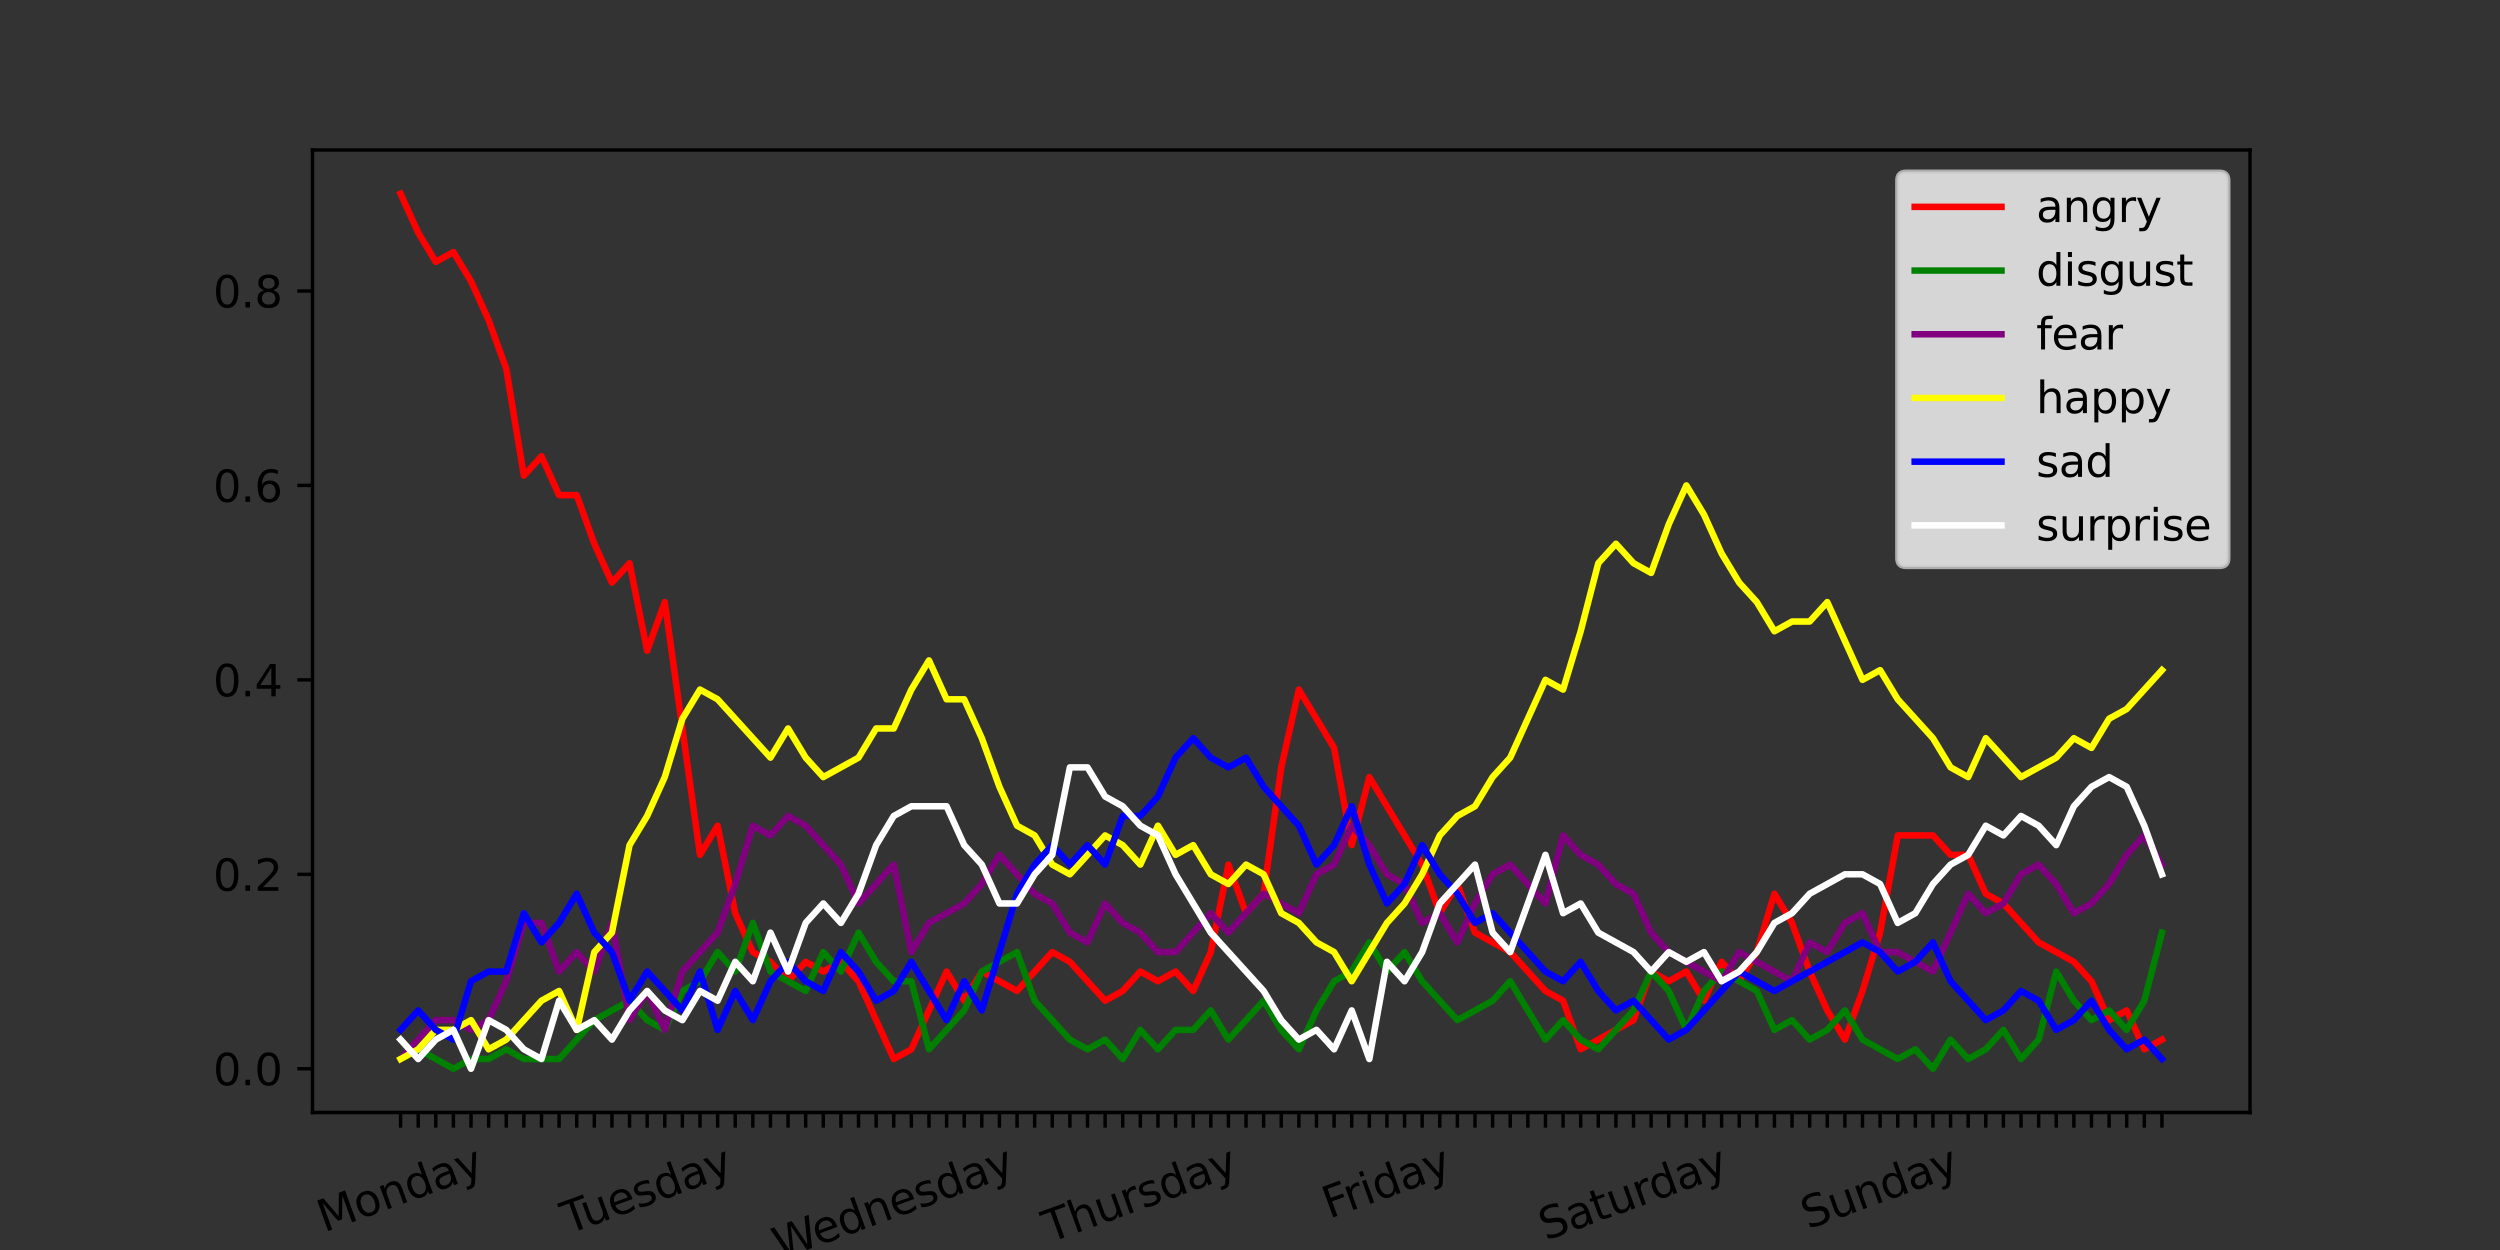 <?xml version="1.0" encoding="utf-8" standalone="no"?>
<!DOCTYPE svg PUBLIC "-//W3C//DTD SVG 1.1//EN"
  "http://www.w3.org/Graphics/SVG/1.1/DTD/svg11.dtd">
<svg xmlns:xlink="http://www.w3.org/1999/xlink" width="576pt" height="288pt" viewBox="0 0 576 288" xmlns="http://www.w3.org/2000/svg" version="1.1">
 <rect x="0" y="0" width="576" height="288" fill="#333333" stroke="none"/>
 <defs>
  <style type="text/css">*{stroke-linejoin: round; stroke-linecap: butt}</style>
 </defs>
 <g id="figure_1">
  <g id="patch_1">
   <path d="M 0 288 
L 576 288 
L 576 0 
L 0 0 
L 0 288 
z
" style="fill: none; opacity: 0"/>
  </g>
  <g id="axes_1">
   <g id="patch_2">
    <path d="M 72 256.32 
L 518.4 256.32 
L 518.4 34.56 
L 72 34.56 
L 72 256.32 
z
" style="fill: none; opacity: 0"/>
   </g>
   <g id="matplotlib.axis_1">
    <g id="xtick_1">
     <g id="line2d_1">
      <defs>
       <path id="mfea9cc539c" d="M 0 0 
L 0 3.5 
" style="stroke: #000000; stroke-width: 0.8"/>
      </defs>
      <g>
       <use xlink:href="#mfea9cc539c" x="92.291" y="256.32" style="stroke: #000000; stroke-width: 0.8"/>
      </g>
     </g>
     <g id="text_1">
      <!-- Monday -->
      <g transform="translate(74.685 283.963)rotate(-20)scale(0.1 -0.1)">
       <defs>
        <path id="DejaVuSans-4d" d="M 628 4666 
L 1569 4666 
L 2759 1491 
L 3956 4666 
L 4897 4666 
L 4897 0 
L 4281 0 
L 4281 4097 
L 3078 897 
L 2444 897 
L 1241 4097 
L 1241 0 
L 628 0 
L 628 4666 
z
" transform="scale(0.016)"/>
        <path id="DejaVuSans-6f" d="M 1959 3097 
Q 1497 3097 1228 2736 
Q 959 2375 959 1747 
Q 959 1119 1226 758 
Q 1494 397 1959 397 
Q 2419 397 2687 759 
Q 2956 1122 2956 1747 
Q 2956 2369 2687 2733 
Q 2419 3097 1959 3097 
z
M 1959 3584 
Q 2709 3584 3137 3096 
Q 3566 2609 3566 1747 
Q 3566 888 3137 398 
Q 2709 -91 1959 -91 
Q 1206 -91 779 398 
Q 353 888 353 1747 
Q 353 2609 779 3096 
Q 1206 3584 1959 3584 
z
" transform="scale(0.016)"/>
        <path id="DejaVuSans-6e" d="M 3513 2113 
L 3513 0 
L 2938 0 
L 2938 2094 
Q 2938 2591 2744 2837 
Q 2550 3084 2163 3084 
Q 1697 3084 1428 2787 
Q 1159 2491 1159 1978 
L 1159 0 
L 581 0 
L 581 3500 
L 1159 3500 
L 1159 2956 
Q 1366 3272 1645 3428 
Q 1925 3584 2291 3584 
Q 2894 3584 3203 3211 
Q 3513 2838 3513 2113 
z
" transform="scale(0.016)"/>
        <path id="DejaVuSans-64" d="M 2906 2969 
L 2906 4863 
L 3481 4863 
L 3481 0 
L 2906 0 
L 2906 525 
Q 2725 213 2448 61 
Q 2172 -91 1784 -91 
Q 1150 -91 751 415 
Q 353 922 353 1747 
Q 353 2572 751 3078 
Q 1150 3584 1784 3584 
Q 2172 3584 2448 3432 
Q 2725 3281 2906 2969 
z
M 947 1747 
Q 947 1113 1208 752 
Q 1469 391 1925 391 
Q 2381 391 2643 752 
Q 2906 1113 2906 1747 
Q 2906 2381 2643 2742 
Q 2381 3103 1925 3103 
Q 1469 3103 1208 2742 
Q 947 2381 947 1747 
z
" transform="scale(0.016)"/>
        <path id="DejaVuSans-61" d="M 2194 1759 
Q 1497 1759 1228 1600 
Q 959 1441 959 1056 
Q 959 750 1161 570 
Q 1363 391 1709 391 
Q 2188 391 2477 730 
Q 2766 1069 2766 1631 
L 2766 1759 
L 2194 1759 
z
M 3341 1997 
L 3341 0 
L 2766 0 
L 2766 531 
Q 2569 213 2275 61 
Q 1981 -91 1556 -91 
Q 1019 -91 701 211 
Q 384 513 384 1019 
Q 384 1609 779 1909 
Q 1175 2209 1959 2209 
L 2766 2209 
L 2766 2266 
Q 2766 2663 2505 2880 
Q 2244 3097 1772 3097 
Q 1472 3097 1187 3025 
Q 903 2953 641 2809 
L 641 3341 
Q 956 3463 1253 3523 
Q 1550 3584 1831 3584 
Q 2591 3584 2966 3190 
Q 3341 2797 3341 1997 
z
" transform="scale(0.016)"/>
        <path id="DejaVuSans-79" d="M 2059 -325 
Q 1816 -950 1584 -1140 
Q 1353 -1331 966 -1331 
L 506 -1331 
L 506 -850 
L 844 -850 
Q 1081 -850 1212 -737 
Q 1344 -625 1503 -206 
L 1606 56 
L 191 3500 
L 800 3500 
L 1894 763 
L 2988 3500 
L 3597 3500 
L 2059 -325 
z
" transform="scale(0.016)"/>
       </defs>
       <use xlink:href="#DejaVuSans-4d"/>
       <use xlink:href="#DejaVuSans-6f" x="86.279"/>
       <use xlink:href="#DejaVuSans-6e" x="147.461"/>
       <use xlink:href="#DejaVuSans-64" x="210.84"/>
       <use xlink:href="#DejaVuSans-61" x="274.316"/>
       <use xlink:href="#DejaVuSans-79" x="335.596"/>
      </g>
     </g>
    </g>
    <g id="xtick_2">
     <g id="line2d_2">
      <g>
       <use xlink:href="#mfea9cc539c" x="96.349" y="256.32" style="stroke: #000000; stroke-width: 0.8"/>
      </g>
     </g>
    </g>
    <g id="xtick_3">
     <g id="line2d_3">
      <g>
       <use xlink:href="#mfea9cc539c" x="100.407" y="256.32" style="stroke: #000000; stroke-width: 0.8"/>
      </g>
     </g>
    </g>
    <g id="xtick_4">
     <g id="line2d_4">
      <g>
       <use xlink:href="#mfea9cc539c" x="104.465" y="256.32" style="stroke: #000000; stroke-width: 0.8"/>
      </g>
     </g>
    </g>
    <g id="xtick_5">
     <g id="line2d_5">
      <g>
       <use xlink:href="#mfea9cc539c" x="108.524" y="256.32" style="stroke: #000000; stroke-width: 0.8"/>
      </g>
     </g>
    </g>
    <g id="xtick_6">
     <g id="line2d_6">
      <g>
       <use xlink:href="#mfea9cc539c" x="112.582" y="256.32" style="stroke: #000000; stroke-width: 0.8"/>
      </g>
     </g>
    </g>
    <g id="xtick_7">
     <g id="line2d_7">
      <g>
       <use xlink:href="#mfea9cc539c" x="116.64" y="256.32" style="stroke: #000000; stroke-width: 0.8"/>
      </g>
     </g>
    </g>
    <g id="xtick_8">
     <g id="line2d_8">
      <g>
       <use xlink:href="#mfea9cc539c" x="120.698" y="256.32" style="stroke: #000000; stroke-width: 0.8"/>
      </g>
     </g>
    </g>
    <g id="xtick_9">
     <g id="line2d_9">
      <g>
       <use xlink:href="#mfea9cc539c" x="124.756" y="256.32" style="stroke: #000000; stroke-width: 0.8"/>
      </g>
     </g>
    </g>
    <g id="xtick_10">
     <g id="line2d_10">
      <g>
       <use xlink:href="#mfea9cc539c" x="128.815" y="256.32" style="stroke: #000000; stroke-width: 0.8"/>
      </g>
     </g>
    </g>
    <g id="xtick_11">
     <g id="line2d_11">
      <g>
       <use xlink:href="#mfea9cc539c" x="132.873" y="256.32" style="stroke: #000000; stroke-width: 0.8"/>
      </g>
     </g>
    </g>
    <g id="xtick_12">
     <g id="line2d_12">
      <g>
       <use xlink:href="#mfea9cc539c" x="136.931" y="256.32" style="stroke: #000000; stroke-width: 0.8"/>
      </g>
     </g>
    </g>
    <g id="xtick_13">
     <g id="line2d_13">
      <g>
       <use xlink:href="#mfea9cc539c" x="140.989" y="256.32" style="stroke: #000000; stroke-width: 0.8"/>
      </g>
     </g>
    </g>
    <g id="xtick_14">
     <g id="line2d_14">
      <g>
       <use xlink:href="#mfea9cc539c" x="145.047" y="256.32" style="stroke: #000000; stroke-width: 0.8"/>
      </g>
     </g>
    </g>
    <g id="xtick_15">
     <g id="line2d_15">
      <g>
       <use xlink:href="#mfea9cc539c" x="149.105" y="256.32" style="stroke: #000000; stroke-width: 0.8"/>
      </g>
     </g>
     <g id="text_2">
      <!-- Tuesday -->
      <g transform="translate(130.931 284.377)rotate(-20)scale(0.1 -0.1)">
       <defs>
        <path id="DejaVuSans-54" d="M -19 4666 
L 3928 4666 
L 3928 4134 
L 2272 4134 
L 2272 0 
L 1638 0 
L 1638 4134 
L -19 4134 
L -19 4666 
z
" transform="scale(0.016)"/>
        <path id="DejaVuSans-75" d="M 544 1381 
L 544 3500 
L 1119 3500 
L 1119 1403 
Q 1119 906 1312 657 
Q 1506 409 1894 409 
Q 2359 409 2629 706 
Q 2900 1003 2900 1516 
L 2900 3500 
L 3475 3500 
L 3475 0 
L 2900 0 
L 2900 538 
Q 2691 219 2414 64 
Q 2138 -91 1772 -91 
Q 1169 -91 856 284 
Q 544 659 544 1381 
z
M 1991 3584 
L 1991 3584 
z
" transform="scale(0.016)"/>
        <path id="DejaVuSans-65" d="M 3597 1894 
L 3597 1613 
L 953 1613 
Q 991 1019 1311 708 
Q 1631 397 2203 397 
Q 2534 397 2845 478 
Q 3156 559 3463 722 
L 3463 178 
Q 3153 47 2828 -22 
Q 2503 -91 2169 -91 
Q 1331 -91 842 396 
Q 353 884 353 1716 
Q 353 2575 817 3079 
Q 1281 3584 2069 3584 
Q 2775 3584 3186 3129 
Q 3597 2675 3597 1894 
z
M 3022 2063 
Q 3016 2534 2758 2815 
Q 2500 3097 2075 3097 
Q 1594 3097 1305 2825 
Q 1016 2553 972 2059 
L 3022 2063 
z
" transform="scale(0.016)"/>
        <path id="DejaVuSans-73" d="M 2834 3397 
L 2834 2853 
Q 2591 2978 2328 3040 
Q 2066 3103 1784 3103 
Q 1356 3103 1142 2972 
Q 928 2841 928 2578 
Q 928 2378 1081 2264 
Q 1234 2150 1697 2047 
L 1894 2003 
Q 2506 1872 2764 1633 
Q 3022 1394 3022 966 
Q 3022 478 2636 193 
Q 2250 -91 1575 -91 
Q 1294 -91 989 -36 
Q 684 19 347 128 
L 347 722 
Q 666 556 975 473 
Q 1284 391 1588 391 
Q 1994 391 2212 530 
Q 2431 669 2431 922 
Q 2431 1156 2273 1281 
Q 2116 1406 1581 1522 
L 1381 1569 
Q 847 1681 609 1914 
Q 372 2147 372 2553 
Q 372 3047 722 3315 
Q 1072 3584 1716 3584 
Q 2034 3584 2315 3537 
Q 2597 3491 2834 3397 
z
" transform="scale(0.016)"/>
       </defs>
       <use xlink:href="#DejaVuSans-54"/>
       <use xlink:href="#DejaVuSans-75" x="45.959"/>
       <use xlink:href="#DejaVuSans-65" x="109.338"/>
       <use xlink:href="#DejaVuSans-73" x="170.861"/>
       <use xlink:href="#DejaVuSans-64" x="222.961"/>
       <use xlink:href="#DejaVuSans-61" x="286.438"/>
       <use xlink:href="#DejaVuSans-79" x="347.717"/>
      </g>
     </g>
    </g>
    <g id="xtick_16">
     <g id="line2d_16">
      <g>
       <use xlink:href="#mfea9cc539c" x="153.164" y="256.32" style="stroke: #000000; stroke-width: 0.8"/>
      </g>
     </g>
    </g>
    <g id="xtick_17">
     <g id="line2d_17">
      <g>
       <use xlink:href="#mfea9cc539c" x="157.222" y="256.32" style="stroke: #000000; stroke-width: 0.8"/>
      </g>
     </g>
    </g>
    <g id="xtick_18">
     <g id="line2d_18">
      <g>
       <use xlink:href="#mfea9cc539c" x="161.28" y="256.32" style="stroke: #000000; stroke-width: 0.8"/>
      </g>
     </g>
    </g>
    <g id="xtick_19">
     <g id="line2d_19">
      <g>
       <use xlink:href="#mfea9cc539c" x="165.338" y="256.32" style="stroke: #000000; stroke-width: 0.8"/>
      </g>
     </g>
    </g>
    <g id="xtick_20">
     <g id="line2d_20">
      <g>
       <use xlink:href="#mfea9cc539c" x="169.396" y="256.32" style="stroke: #000000; stroke-width: 0.8"/>
      </g>
     </g>
    </g>
    <g id="xtick_21">
     <g id="line2d_21">
      <g>
       <use xlink:href="#mfea9cc539c" x="173.455" y="256.32" style="stroke: #000000; stroke-width: 0.8"/>
      </g>
     </g>
    </g>
    <g id="xtick_22">
     <g id="line2d_22">
      <g>
       <use xlink:href="#mfea9cc539c" x="177.513" y="256.32" style="stroke: #000000; stroke-width: 0.8"/>
      </g>
     </g>
    </g>
    <g id="xtick_23">
     <g id="line2d_23">
      <g>
       <use xlink:href="#mfea9cc539c" x="181.571" y="256.32" style="stroke: #000000; stroke-width: 0.8"/>
      </g>
     </g>
    </g>
    <g id="xtick_24">
     <g id="line2d_24">
      <g>
       <use xlink:href="#mfea9cc539c" x="185.629" y="256.32" style="stroke: #000000; stroke-width: 0.8"/>
      </g>
     </g>
    </g>
    <g id="xtick_25">
     <g id="line2d_25">
      <g>
       <use xlink:href="#mfea9cc539c" x="189.687" y="256.32" style="stroke: #000000; stroke-width: 0.8"/>
      </g>
     </g>
    </g>
    <g id="xtick_26">
     <g id="line2d_26">
      <g>
       <use xlink:href="#mfea9cc539c" x="193.745" y="256.32" style="stroke: #000000; stroke-width: 0.8"/>
      </g>
     </g>
    </g>
    <g id="xtick_27">
     <g id="line2d_27">
      <g>
       <use xlink:href="#mfea9cc539c" x="197.804" y="256.32" style="stroke: #000000; stroke-width: 0.8"/>
      </g>
     </g>
    </g>
    <g id="xtick_28">
     <g id="line2d_28">
      <g>
       <use xlink:href="#mfea9cc539c" x="201.862" y="256.32" style="stroke: #000000; stroke-width: 0.8"/>
      </g>
     </g>
    </g>
    <g id="xtick_29">
     <g id="line2d_29">
      <g>
       <use xlink:href="#mfea9cc539c" x="205.92" y="256.32" style="stroke: #000000; stroke-width: 0.8"/>
      </g>
     </g>
     <g id="text_3">
      <!-- Wednesday -->
      <g transform="translate(179.661 290.262)rotate(-20)scale(0.1 -0.1)">
       <defs>
        <path id="DejaVuSans-57" d="M 213 4666 
L 850 4666 
L 1831 722 
L 2809 4666 
L 3519 4666 
L 4500 722 
L 5478 4666 
L 6119 4666 
L 4947 0 
L 4153 0 
L 3169 4050 
L 2175 0 
L 1381 0 
L 213 4666 
z
" transform="scale(0.016)"/>
       </defs>
       <use xlink:href="#DejaVuSans-57"/>
       <use xlink:href="#DejaVuSans-65" x="93.002"/>
       <use xlink:href="#DejaVuSans-64" x="154.525"/>
       <use xlink:href="#DejaVuSans-6e" x="218.002"/>
       <use xlink:href="#DejaVuSans-65" x="281.381"/>
       <use xlink:href="#DejaVuSans-73" x="342.904"/>
       <use xlink:href="#DejaVuSans-64" x="395.004"/>
       <use xlink:href="#DejaVuSans-61" x="458.48"/>
       <use xlink:href="#DejaVuSans-79" x="519.76"/>
      </g>
     </g>
    </g>
    <g id="xtick_30">
     <g id="line2d_30">
      <g>
       <use xlink:href="#mfea9cc539c" x="209.978" y="256.32" style="stroke: #000000; stroke-width: 0.8"/>
      </g>
     </g>
    </g>
    <g id="xtick_31">
     <g id="line2d_31">
      <g>
       <use xlink:href="#mfea9cc539c" x="214.036" y="256.32" style="stroke: #000000; stroke-width: 0.8"/>
      </g>
     </g>
    </g>
    <g id="xtick_32">
     <g id="line2d_32">
      <g>
       <use xlink:href="#mfea9cc539c" x="218.095" y="256.32" style="stroke: #000000; stroke-width: 0.8"/>
      </g>
     </g>
    </g>
    <g id="xtick_33">
     <g id="line2d_33">
      <g>
       <use xlink:href="#mfea9cc539c" x="222.153" y="256.32" style="stroke: #000000; stroke-width: 0.8"/>
      </g>
     </g>
    </g>
    <g id="xtick_34">
     <g id="line2d_34">
      <g>
       <use xlink:href="#mfea9cc539c" x="226.211" y="256.32" style="stroke: #000000; stroke-width: 0.8"/>
      </g>
     </g>
    </g>
    <g id="xtick_35">
     <g id="line2d_35">
      <g>
       <use xlink:href="#mfea9cc539c" x="230.269" y="256.32" style="stroke: #000000; stroke-width: 0.8"/>
      </g>
     </g>
    </g>
    <g id="xtick_36">
     <g id="line2d_36">
      <g>
       <use xlink:href="#mfea9cc539c" x="234.327" y="256.32" style="stroke: #000000; stroke-width: 0.8"/>
      </g>
     </g>
    </g>
    <g id="xtick_37">
     <g id="line2d_37">
      <g>
       <use xlink:href="#mfea9cc539c" x="238.385" y="256.32" style="stroke: #000000; stroke-width: 0.8"/>
      </g>
     </g>
    </g>
    <g id="xtick_38">
     <g id="line2d_38">
      <g>
       <use xlink:href="#mfea9cc539c" x="242.444" y="256.32" style="stroke: #000000; stroke-width: 0.8"/>
      </g>
     </g>
    </g>
    <g id="xtick_39">
     <g id="line2d_39">
      <g>
       <use xlink:href="#mfea9cc539c" x="246.502" y="256.32" style="stroke: #000000; stroke-width: 0.8"/>
      </g>
     </g>
    </g>
    <g id="xtick_40">
     <g id="line2d_40">
      <g>
       <use xlink:href="#mfea9cc539c" x="250.56" y="256.32" style="stroke: #000000; stroke-width: 0.8"/>
      </g>
     </g>
    </g>
    <g id="xtick_41">
     <g id="line2d_41">
      <g>
       <use xlink:href="#mfea9cc539c" x="254.618" y="256.32" style="stroke: #000000; stroke-width: 0.8"/>
      </g>
     </g>
    </g>
    <g id="xtick_42">
     <g id="line2d_42">
      <g>
       <use xlink:href="#mfea9cc539c" x="258.676" y="256.32" style="stroke: #000000; stroke-width: 0.8"/>
      </g>
     </g>
    </g>
    <g id="xtick_43">
     <g id="line2d_43">
      <g>
       <use xlink:href="#mfea9cc539c" x="262.735" y="256.32" style="stroke: #000000; stroke-width: 0.8"/>
      </g>
     </g>
     <g id="text_4">
      <!-- Thursday -->
      <g transform="translate(241.831 286.364)rotate(-20)scale(0.1 -0.1)">
       <defs>
        <path id="DejaVuSans-68" d="M 3513 2113 
L 3513 0 
L 2938 0 
L 2938 2094 
Q 2938 2591 2744 2837 
Q 2550 3084 2163 3084 
Q 1697 3084 1428 2787 
Q 1159 2491 1159 1978 
L 1159 0 
L 581 0 
L 581 4863 
L 1159 4863 
L 1159 2956 
Q 1366 3272 1645 3428 
Q 1925 3584 2291 3584 
Q 2894 3584 3203 3211 
Q 3513 2838 3513 2113 
z
" transform="scale(0.016)"/>
        <path id="DejaVuSans-72" d="M 2631 2963 
Q 2534 3019 2420 3045 
Q 2306 3072 2169 3072 
Q 1681 3072 1420 2755 
Q 1159 2438 1159 1844 
L 1159 0 
L 581 0 
L 581 3500 
L 1159 3500 
L 1159 2956 
Q 1341 3275 1631 3429 
Q 1922 3584 2338 3584 
Q 2397 3584 2469 3576 
Q 2541 3569 2628 3553 
L 2631 2963 
z
" transform="scale(0.016)"/>
       </defs>
       <use xlink:href="#DejaVuSans-54"/>
       <use xlink:href="#DejaVuSans-68" x="61.084"/>
       <use xlink:href="#DejaVuSans-75" x="124.463"/>
       <use xlink:href="#DejaVuSans-72" x="187.842"/>
       <use xlink:href="#DejaVuSans-73" x="228.955"/>
       <use xlink:href="#DejaVuSans-64" x="281.055"/>
       <use xlink:href="#DejaVuSans-61" x="344.531"/>
       <use xlink:href="#DejaVuSans-79" x="405.811"/>
      </g>
     </g>
    </g>
    <g id="xtick_44">
     <g id="line2d_44">
      <g>
       <use xlink:href="#mfea9cc539c" x="266.793" y="256.32" style="stroke: #000000; stroke-width: 0.8"/>
      </g>
     </g>
    </g>
    <g id="xtick_45">
     <g id="line2d_45">
      <g>
       <use xlink:href="#mfea9cc539c" x="270.851" y="256.32" style="stroke: #000000; stroke-width: 0.8"/>
      </g>
     </g>
    </g>
    <g id="xtick_46">
     <g id="line2d_46">
      <g>
       <use xlink:href="#mfea9cc539c" x="274.909" y="256.32" style="stroke: #000000; stroke-width: 0.8"/>
      </g>
     </g>
    </g>
    <g id="xtick_47">
     <g id="line2d_47">
      <g>
       <use xlink:href="#mfea9cc539c" x="278.967" y="256.32" style="stroke: #000000; stroke-width: 0.8"/>
      </g>
     </g>
    </g>
    <g id="xtick_48">
     <g id="line2d_48">
      <g>
       <use xlink:href="#mfea9cc539c" x="283.025" y="256.32" style="stroke: #000000; stroke-width: 0.8"/>
      </g>
     </g>
    </g>
    <g id="xtick_49">
     <g id="line2d_49">
      <g>
       <use xlink:href="#mfea9cc539c" x="287.084" y="256.32" style="stroke: #000000; stroke-width: 0.8"/>
      </g>
     </g>
    </g>
    <g id="xtick_50">
     <g id="line2d_50">
      <g>
       <use xlink:href="#mfea9cc539c" x="291.142" y="256.32" style="stroke: #000000; stroke-width: 0.8"/>
      </g>
     </g>
    </g>
    <g id="xtick_51">
     <g id="line2d_51">
      <g>
       <use xlink:href="#mfea9cc539c" x="295.2" y="256.32" style="stroke: #000000; stroke-width: 0.8"/>
      </g>
     </g>
    </g>
    <g id="xtick_52">
     <g id="line2d_52">
      <g>
       <use xlink:href="#mfea9cc539c" x="299.258" y="256.32" style="stroke: #000000; stroke-width: 0.8"/>
      </g>
     </g>
    </g>
    <g id="xtick_53">
     <g id="line2d_53">
      <g>
       <use xlink:href="#mfea9cc539c" x="303.316" y="256.32" style="stroke: #000000; stroke-width: 0.8"/>
      </g>
     </g>
    </g>
    <g id="xtick_54">
     <g id="line2d_54">
      <g>
       <use xlink:href="#mfea9cc539c" x="307.375" y="256.32" style="stroke: #000000; stroke-width: 0.8"/>
      </g>
     </g>
    </g>
    <g id="xtick_55">
     <g id="line2d_55">
      <g>
       <use xlink:href="#mfea9cc539c" x="311.433" y="256.32" style="stroke: #000000; stroke-width: 0.8"/>
      </g>
     </g>
    </g>
    <g id="xtick_56">
     <g id="line2d_56">
      <g>
       <use xlink:href="#mfea9cc539c" x="315.491" y="256.32" style="stroke: #000000; stroke-width: 0.8"/>
      </g>
     </g>
    </g>
    <g id="xtick_57">
     <g id="line2d_57">
      <g>
       <use xlink:href="#mfea9cc539c" x="319.549" y="256.32" style="stroke: #000000; stroke-width: 0.8"/>
      </g>
     </g>
     <g id="text_5">
      <!-- Friday -->
      <g transform="translate(306.251 280.827)rotate(-20)scale(0.1 -0.1)">
       <defs>
        <path id="DejaVuSans-46" d="M 628 4666 
L 3309 4666 
L 3309 4134 
L 1259 4134 
L 1259 2759 
L 3109 2759 
L 3109 2228 
L 1259 2228 
L 1259 0 
L 628 0 
L 628 4666 
z
" transform="scale(0.016)"/>
        <path id="DejaVuSans-69" d="M 603 3500 
L 1178 3500 
L 1178 0 
L 603 0 
L 603 3500 
z
M 603 4863 
L 1178 4863 
L 1178 4134 
L 603 4134 
L 603 4863 
z
" transform="scale(0.016)"/>
       </defs>
       <use xlink:href="#DejaVuSans-46"/>
       <use xlink:href="#DejaVuSans-72" x="50.27"/>
       <use xlink:href="#DejaVuSans-69" x="91.383"/>
       <use xlink:href="#DejaVuSans-64" x="119.166"/>
       <use xlink:href="#DejaVuSans-61" x="182.643"/>
       <use xlink:href="#DejaVuSans-79" x="243.922"/>
      </g>
     </g>
    </g>
    <g id="xtick_58">
     <g id="line2d_58">
      <g>
       <use xlink:href="#mfea9cc539c" x="323.607" y="256.32" style="stroke: #000000; stroke-width: 0.8"/>
      </g>
     </g>
    </g>
    <g id="xtick_59">
     <g id="line2d_59">
      <g>
       <use xlink:href="#mfea9cc539c" x="327.665" y="256.32" style="stroke: #000000; stroke-width: 0.8"/>
      </g>
     </g>
    </g>
    <g id="xtick_60">
     <g id="line2d_60">
      <g>
       <use xlink:href="#mfea9cc539c" x="331.724" y="256.32" style="stroke: #000000; stroke-width: 0.8"/>
      </g>
     </g>
    </g>
    <g id="xtick_61">
     <g id="line2d_61">
      <g>
       <use xlink:href="#mfea9cc539c" x="335.782" y="256.32" style="stroke: #000000; stroke-width: 0.8"/>
      </g>
     </g>
    </g>
    <g id="xtick_62">
     <g id="line2d_62">
      <g>
       <use xlink:href="#mfea9cc539c" x="339.84" y="256.32" style="stroke: #000000; stroke-width: 0.8"/>
      </g>
     </g>
    </g>
    <g id="xtick_63">
     <g id="line2d_63">
      <g>
       <use xlink:href="#mfea9cc539c" x="343.898" y="256.32" style="stroke: #000000; stroke-width: 0.8"/>
      </g>
     </g>
    </g>
    <g id="xtick_64">
     <g id="line2d_64">
      <g>
       <use xlink:href="#mfea9cc539c" x="347.956" y="256.32" style="stroke: #000000; stroke-width: 0.8"/>
      </g>
     </g>
    </g>
    <g id="xtick_65">
     <g id="line2d_65">
      <g>
       <use xlink:href="#mfea9cc539c" x="352.015" y="256.32" style="stroke: #000000; stroke-width: 0.8"/>
      </g>
     </g>
    </g>
    <g id="xtick_66">
     <g id="line2d_66">
      <g>
       <use xlink:href="#mfea9cc539c" x="356.073" y="256.32" style="stroke: #000000; stroke-width: 0.8"/>
      </g>
     </g>
    </g>
    <g id="xtick_67">
     <g id="line2d_67">
      <g>
       <use xlink:href="#mfea9cc539c" x="360.131" y="256.32" style="stroke: #000000; stroke-width: 0.8"/>
      </g>
     </g>
    </g>
    <g id="xtick_68">
     <g id="line2d_68">
      <g>
       <use xlink:href="#mfea9cc539c" x="364.189" y="256.32" style="stroke: #000000; stroke-width: 0.8"/>
      </g>
     </g>
    </g>
    <g id="xtick_69">
     <g id="line2d_69">
      <g>
       <use xlink:href="#mfea9cc539c" x="368.247" y="256.32" style="stroke: #000000; stroke-width: 0.8"/>
      </g>
     </g>
    </g>
    <g id="xtick_70">
     <g id="line2d_70">
      <g>
       <use xlink:href="#mfea9cc539c" x="372.305" y="256.32" style="stroke: #000000; stroke-width: 0.8"/>
      </g>
     </g>
    </g>
    <g id="xtick_71">
     <g id="line2d_71">
      <g>
       <use xlink:href="#mfea9cc539c" x="376.364" y="256.32" style="stroke: #000000; stroke-width: 0.8"/>
      </g>
     </g>
     <g id="text_6">
      <!-- Saturday -->
      <g transform="translate(356.133 285.874)rotate(-20)scale(0.1 -0.1)">
       <defs>
        <path id="DejaVuSans-53" d="M 3425 4513 
L 3425 3897 
Q 3066 4069 2747 4153 
Q 2428 4238 2131 4238 
Q 1616 4238 1336 4038 
Q 1056 3838 1056 3469 
Q 1056 3159 1242 3001 
Q 1428 2844 1947 2747 
L 2328 2669 
Q 3034 2534 3370 2195 
Q 3706 1856 3706 1288 
Q 3706 609 3251 259 
Q 2797 -91 1919 -91 
Q 1588 -91 1214 -16 
Q 841 59 441 206 
L 441 856 
Q 825 641 1194 531 
Q 1563 422 1919 422 
Q 2459 422 2753 634 
Q 3047 847 3047 1241 
Q 3047 1584 2836 1778 
Q 2625 1972 2144 2069 
L 1759 2144 
Q 1053 2284 737 2584 
Q 422 2884 422 3419 
Q 422 4038 858 4394 
Q 1294 4750 2059 4750 
Q 2388 4750 2728 4690 
Q 3069 4631 3425 4513 
z
" transform="scale(0.016)"/>
        <path id="DejaVuSans-74" d="M 1172 4494 
L 1172 3500 
L 2356 3500 
L 2356 3053 
L 1172 3053 
L 1172 1153 
Q 1172 725 1289 603 
Q 1406 481 1766 481 
L 2356 481 
L 2356 0 
L 1766 0 
Q 1100 0 847 248 
Q 594 497 594 1153 
L 594 3053 
L 172 3053 
L 172 3500 
L 594 3500 
L 594 4494 
L 1172 4494 
z
" transform="scale(0.016)"/>
       </defs>
       <use xlink:href="#DejaVuSans-53"/>
       <use xlink:href="#DejaVuSans-61" x="63.477"/>
       <use xlink:href="#DejaVuSans-74" x="124.756"/>
       <use xlink:href="#DejaVuSans-75" x="163.965"/>
       <use xlink:href="#DejaVuSans-72" x="227.344"/>
       <use xlink:href="#DejaVuSans-64" x="266.707"/>
       <use xlink:href="#DejaVuSans-61" x="330.184"/>
       <use xlink:href="#DejaVuSans-79" x="391.463"/>
      </g>
     </g>
    </g>
    <g id="xtick_72">
     <g id="line2d_72">
      <g>
       <use xlink:href="#mfea9cc539c" x="380.422" y="256.32" style="stroke: #000000; stroke-width: 0.8"/>
      </g>
     </g>
    </g>
    <g id="xtick_73">
     <g id="line2d_73">
      <g>
       <use xlink:href="#mfea9cc539c" x="384.48" y="256.32" style="stroke: #000000; stroke-width: 0.8"/>
      </g>
     </g>
    </g>
    <g id="xtick_74">
     <g id="line2d_74">
      <g>
       <use xlink:href="#mfea9cc539c" x="388.538" y="256.32" style="stroke: #000000; stroke-width: 0.8"/>
      </g>
     </g>
    </g>
    <g id="xtick_75">
     <g id="line2d_75">
      <g>
       <use xlink:href="#mfea9cc539c" x="392.596" y="256.32" style="stroke: #000000; stroke-width: 0.8"/>
      </g>
     </g>
    </g>
    <g id="xtick_76">
     <g id="line2d_76">
      <g>
       <use xlink:href="#mfea9cc539c" x="396.655" y="256.32" style="stroke: #000000; stroke-width: 0.8"/>
      </g>
     </g>
    </g>
    <g id="xtick_77">
     <g id="line2d_77">
      <g>
       <use xlink:href="#mfea9cc539c" x="400.713" y="256.32" style="stroke: #000000; stroke-width: 0.8"/>
      </g>
     </g>
    </g>
    <g id="xtick_78">
     <g id="line2d_78">
      <g>
       <use xlink:href="#mfea9cc539c" x="404.771" y="256.32" style="stroke: #000000; stroke-width: 0.8"/>
      </g>
     </g>
    </g>
    <g id="xtick_79">
     <g id="line2d_79">
      <g>
       <use xlink:href="#mfea9cc539c" x="408.829" y="256.32" style="stroke: #000000; stroke-width: 0.8"/>
      </g>
     </g>
    </g>
    <g id="xtick_80">
     <g id="line2d_80">
      <g>
       <use xlink:href="#mfea9cc539c" x="412.887" y="256.32" style="stroke: #000000; stroke-width: 0.8"/>
      </g>
     </g>
    </g>
    <g id="xtick_81">
     <g id="line2d_81">
      <g>
       <use xlink:href="#mfea9cc539c" x="416.945" y="256.32" style="stroke: #000000; stroke-width: 0.8"/>
      </g>
     </g>
    </g>
    <g id="xtick_82">
     <g id="line2d_82">
      <g>
       <use xlink:href="#mfea9cc539c" x="421.004" y="256.32" style="stroke: #000000; stroke-width: 0.8"/>
      </g>
     </g>
    </g>
    <g id="xtick_83">
     <g id="line2d_83">
      <g>
       <use xlink:href="#mfea9cc539c" x="425.062" y="256.32" style="stroke: #000000; stroke-width: 0.8"/>
      </g>
     </g>
    </g>
    <g id="xtick_84">
     <g id="line2d_84">
      <g>
       <use xlink:href="#mfea9cc539c" x="429.12" y="256.32" style="stroke: #000000; stroke-width: 0.8"/>
      </g>
     </g>
    </g>
    <g id="xtick_85">
     <g id="line2d_85">
      <g>
       <use xlink:href="#mfea9cc539c" x="433.178" y="256.32" style="stroke: #000000; stroke-width: 0.8"/>
      </g>
     </g>
     <g id="text_7">
      <!-- Sunday -->
      <g transform="translate(416.541 283.258)rotate(-20)scale(0.1 -0.1)">
       <use xlink:href="#DejaVuSans-53"/>
       <use xlink:href="#DejaVuSans-75" x="63.477"/>
       <use xlink:href="#DejaVuSans-6e" x="126.855"/>
       <use xlink:href="#DejaVuSans-64" x="190.234"/>
       <use xlink:href="#DejaVuSans-61" x="253.711"/>
       <use xlink:href="#DejaVuSans-79" x="314.99"/>
      </g>
     </g>
    </g>
    <g id="xtick_86">
     <g id="line2d_86">
      <g>
       <use xlink:href="#mfea9cc539c" x="437.236" y="256.32" style="stroke: #000000; stroke-width: 0.8"/>
      </g>
     </g>
    </g>
    <g id="xtick_87">
     <g id="line2d_87">
      <g>
       <use xlink:href="#mfea9cc539c" x="441.295" y="256.32" style="stroke: #000000; stroke-width: 0.8"/>
      </g>
     </g>
    </g>
    <g id="xtick_88">
     <g id="line2d_88">
      <g>
       <use xlink:href="#mfea9cc539c" x="445.353" y="256.32" style="stroke: #000000; stroke-width: 0.8"/>
      </g>
     </g>
    </g>
    <g id="xtick_89">
     <g id="line2d_89">
      <g>
       <use xlink:href="#mfea9cc539c" x="449.411" y="256.32" style="stroke: #000000; stroke-width: 0.8"/>
      </g>
     </g>
    </g>
    <g id="xtick_90">
     <g id="line2d_90">
      <g>
       <use xlink:href="#mfea9cc539c" x="453.469" y="256.32" style="stroke: #000000; stroke-width: 0.8"/>
      </g>
     </g>
    </g>
    <g id="xtick_91">
     <g id="line2d_91">
      <g>
       <use xlink:href="#mfea9cc539c" x="457.527" y="256.32" style="stroke: #000000; stroke-width: 0.8"/>
      </g>
     </g>
    </g>
    <g id="xtick_92">
     <g id="line2d_92">
      <g>
       <use xlink:href="#mfea9cc539c" x="461.585" y="256.32" style="stroke: #000000; stroke-width: 0.8"/>
      </g>
     </g>
    </g>
    <g id="xtick_93">
     <g id="line2d_93">
      <g>
       <use xlink:href="#mfea9cc539c" x="465.644" y="256.32" style="stroke: #000000; stroke-width: 0.8"/>
      </g>
     </g>
    </g>
    <g id="xtick_94">
     <g id="line2d_94">
      <g>
       <use xlink:href="#mfea9cc539c" x="469.702" y="256.32" style="stroke: #000000; stroke-width: 0.8"/>
      </g>
     </g>
    </g>
    <g id="xtick_95">
     <g id="line2d_95">
      <g>
       <use xlink:href="#mfea9cc539c" x="473.76" y="256.32" style="stroke: #000000; stroke-width: 0.8"/>
      </g>
     </g>
    </g>
    <g id="xtick_96">
     <g id="line2d_96">
      <g>
       <use xlink:href="#mfea9cc539c" x="477.818" y="256.32" style="stroke: #000000; stroke-width: 0.8"/>
      </g>
     </g>
    </g>
    <g id="xtick_97">
     <g id="line2d_97">
      <g>
       <use xlink:href="#mfea9cc539c" x="481.876" y="256.32" style="stroke: #000000; stroke-width: 0.8"/>
      </g>
     </g>
    </g>
    <g id="xtick_98">
     <g id="line2d_98">
      <g>
       <use xlink:href="#mfea9cc539c" x="485.935" y="256.32" style="stroke: #000000; stroke-width: 0.8"/>
      </g>
     </g>
    </g>
    <g id="xtick_99">
     <g id="line2d_99">
      <g>
       <use xlink:href="#mfea9cc539c" x="489.993" y="256.32" style="stroke: #000000; stroke-width: 0.8"/>
      </g>
     </g>
    </g>
    <g id="xtick_100">
     <g id="line2d_100">
      <g>
       <use xlink:href="#mfea9cc539c" x="494.051" y="256.32" style="stroke: #000000; stroke-width: 0.8"/>
      </g>
     </g>
    </g>
    <g id="xtick_101">
     <g id="line2d_101">
      <g>
       <use xlink:href="#mfea9cc539c" x="498.109" y="256.32" style="stroke: #000000; stroke-width: 0.8"/>
      </g>
     </g>
    </g>
   </g>
   <g id="matplotlib.axis_2">
    <g id="ytick_1">
     <g id="line2d_102">
      <defs>
       <path id="m545835ada8" d="M 0 0 
L -3.5 0 
" style="stroke: #000000; stroke-width: 0.8"/>
      </defs>
      <g>
       <use xlink:href="#m545835ada8" x="72" y="246.24" style="stroke: #000000; stroke-width: 0.8"/>
      </g>
     </g>
     <g id="text_8">
      <!-- 0.0 -->
      <g transform="translate(49.097 250.039)scale(0.1 -0.1)">
       <defs>
        <path id="DejaVuSans-30" d="M 2034 4250 
Q 1547 4250 1301 3770 
Q 1056 3291 1056 2328 
Q 1056 1369 1301 889 
Q 1547 409 2034 409 
Q 2525 409 2770 889 
Q 3016 1369 3016 2328 
Q 3016 3291 2770 3770 
Q 2525 4250 2034 4250 
z
M 2034 4750 
Q 2819 4750 3233 4129 
Q 3647 3509 3647 2328 
Q 3647 1150 3233 529 
Q 2819 -91 2034 -91 
Q 1250 -91 836 529 
Q 422 1150 422 2328 
Q 422 3509 836 4129 
Q 1250 4750 2034 4750 
z
" transform="scale(0.016)"/>
        <path id="DejaVuSans-2e" d="M 684 794 
L 1344 794 
L 1344 0 
L 684 0 
L 684 794 
z
" transform="scale(0.016)"/>
       </defs>
       <use xlink:href="#DejaVuSans-30"/>
       <use xlink:href="#DejaVuSans-2e" x="63.623"/>
       <use xlink:href="#DejaVuSans-30" x="95.41"/>
      </g>
     </g>
    </g>
    <g id="ytick_2">
     <g id="line2d_103">
      <g>
       <use xlink:href="#m545835ada8" x="72" y="201.44" style="stroke: #000000; stroke-width: 0.8"/>
      </g>
     </g>
     <g id="text_9">
      <!-- 0.2 -->
      <g transform="translate(49.097 205.239)scale(0.1 -0.1)">
       <defs>
        <path id="DejaVuSans-32" d="M 1228 531 
L 3431 531 
L 3431 0 
L 469 0 
L 469 531 
Q 828 903 1448 1529 
Q 2069 2156 2228 2338 
Q 2531 2678 2651 2914 
Q 2772 3150 2772 3378 
Q 2772 3750 2511 3984 
Q 2250 4219 1831 4219 
Q 1534 4219 1204 4116 
Q 875 4013 500 3803 
L 500 4441 
Q 881 4594 1212 4672 
Q 1544 4750 1819 4750 
Q 2544 4750 2975 4387 
Q 3406 4025 3406 3419 
Q 3406 3131 3298 2873 
Q 3191 2616 2906 2266 
Q 2828 2175 2409 1742 
Q 1991 1309 1228 531 
z
" transform="scale(0.016)"/>
       </defs>
       <use xlink:href="#DejaVuSans-30"/>
       <use xlink:href="#DejaVuSans-2e" x="63.623"/>
       <use xlink:href="#DejaVuSans-32" x="95.41"/>
      </g>
     </g>
    </g>
    <g id="ytick_3">
     <g id="line2d_104">
      <g>
       <use xlink:href="#m545835ada8" x="72" y="156.64" style="stroke: #000000; stroke-width: 0.8"/>
      </g>
     </g>
     <g id="text_10">
      <!-- 0.4 -->
      <g transform="translate(49.097 160.439)scale(0.1 -0.1)">
       <defs>
        <path id="DejaVuSans-34" d="M 2419 4116 
L 825 1625 
L 2419 1625 
L 2419 4116 
z
M 2253 4666 
L 3047 4666 
L 3047 1625 
L 3713 1625 
L 3713 1100 
L 3047 1100 
L 3047 0 
L 2419 0 
L 2419 1100 
L 313 1100 
L 313 1709 
L 2253 4666 
z
" transform="scale(0.016)"/>
       </defs>
       <use xlink:href="#DejaVuSans-30"/>
       <use xlink:href="#DejaVuSans-2e" x="63.623"/>
       <use xlink:href="#DejaVuSans-34" x="95.41"/>
      </g>
     </g>
    </g>
    <g id="ytick_4">
     <g id="line2d_105">
      <g>
       <use xlink:href="#m545835ada8" x="72" y="111.84" style="stroke: #000000; stroke-width: 0.8"/>
      </g>
     </g>
     <g id="text_11">
      <!-- 0.6 -->
      <g transform="translate(49.097 115.639)scale(0.1 -0.1)">
       <defs>
        <path id="DejaVuSans-36" d="M 2113 2584 
Q 1688 2584 1439 2293 
Q 1191 2003 1191 1497 
Q 1191 994 1439 701 
Q 1688 409 2113 409 
Q 2538 409 2786 701 
Q 3034 994 3034 1497 
Q 3034 2003 2786 2293 
Q 2538 2584 2113 2584 
z
M 3366 4563 
L 3366 3988 
Q 3128 4100 2886 4159 
Q 2644 4219 2406 4219 
Q 1781 4219 1451 3797 
Q 1122 3375 1075 2522 
Q 1259 2794 1537 2939 
Q 1816 3084 2150 3084 
Q 2853 3084 3261 2657 
Q 3669 2231 3669 1497 
Q 3669 778 3244 343 
Q 2819 -91 2113 -91 
Q 1303 -91 875 529 
Q 447 1150 447 2328 
Q 447 3434 972 4092 
Q 1497 4750 2381 4750 
Q 2619 4750 2861 4703 
Q 3103 4656 3366 4563 
z
" transform="scale(0.016)"/>
       </defs>
       <use xlink:href="#DejaVuSans-30"/>
       <use xlink:href="#DejaVuSans-2e" x="63.623"/>
       <use xlink:href="#DejaVuSans-36" x="95.41"/>
      </g>
     </g>
    </g>
    <g id="ytick_5">
     <g id="line2d_106">
      <g>
       <use xlink:href="#m545835ada8" x="72" y="67.04" style="stroke: #000000; stroke-width: 0.8"/>
      </g>
     </g>
     <g id="text_12">
      <!-- 0.8 -->
      <g transform="translate(49.097 70.839)scale(0.1 -0.1)">
       <defs>
        <path id="DejaVuSans-38" d="M 2034 2216 
Q 1584 2216 1326 1975 
Q 1069 1734 1069 1313 
Q 1069 891 1326 650 
Q 1584 409 2034 409 
Q 2484 409 2743 651 
Q 3003 894 3003 1313 
Q 3003 1734 2745 1975 
Q 2488 2216 2034 2216 
z
M 1403 2484 
Q 997 2584 770 2862 
Q 544 3141 544 3541 
Q 544 4100 942 4425 
Q 1341 4750 2034 4750 
Q 2731 4750 3128 4425 
Q 3525 4100 3525 3541 
Q 3525 3141 3298 2862 
Q 3072 2584 2669 2484 
Q 3125 2378 3379 2068 
Q 3634 1759 3634 1313 
Q 3634 634 3220 271 
Q 2806 -91 2034 -91 
Q 1263 -91 848 271 
Q 434 634 434 1313 
Q 434 1759 690 2068 
Q 947 2378 1403 2484 
z
M 1172 3481 
Q 1172 3119 1398 2916 
Q 1625 2713 2034 2713 
Q 2441 2713 2670 2916 
Q 2900 3119 2900 3481 
Q 2900 3844 2670 4047 
Q 2441 4250 2034 4250 
Q 1625 4250 1398 4047 
Q 1172 3844 1172 3481 
z
" transform="scale(0.016)"/>
       </defs>
       <use xlink:href="#DejaVuSans-30"/>
       <use xlink:href="#DejaVuSans-2e" x="63.623"/>
       <use xlink:href="#DejaVuSans-38" x="95.41"/>
      </g>
     </g>
    </g>
   </g>
   <g id="line2d_107">
    <path d="M 92.291 44.64 
L 96.349 53.6 
L 100.407 60.32 
L 104.465 58.08 
L 108.524 64.8 
L 112.582 73.76 
L 116.64 84.96 
L 120.698 109.6 
L 124.756 105.12 
L 128.815 114.08 
L 132.873 114.08 
L 136.931 125.28 
L 140.989 134.24 
L 145.047 129.76 
L 149.105 149.92 
L 153.164 138.72 
L 157.222 167.84 
L 161.28 196.96 
L 165.338 190.24 
L 169.396 210.4 
L 173.455 219.36 
L 177.513 221.6 
L 181.571 226.08 
L 185.629 221.6 
L 189.687 223.84 
L 193.745 221.6 
L 197.804 226.08 
L 201.862 235.04 
L 205.92 244 
L 209.978 241.76 
L 214.036 232.8 
L 218.095 223.84 
L 222.153 230.56 
L 226.211 223.84 
L 230.269 226.08 
L 234.327 228.32 
L 238.385 223.84 
L 242.444 219.36 
L 246.502 221.6 
L 250.56 226.08 
L 254.618 230.56 
L 258.676 228.32 
L 262.735 223.84 
L 266.793 226.08 
L 270.851 223.84 
L 274.909 228.32 
L 278.967 219.36 
L 283.025 199.2 
L 287.084 210.4 
L 291.142 205.92 
L 295.2 176.8 
L 299.258 158.88 
L 303.316 165.6 
L 307.375 172.32 
L 311.433 194.72 
L 315.491 179.04 
L 319.549 185.76 
L 323.607 192.48 
L 327.665 199.2 
L 331.724 210.4 
L 335.782 203.68 
L 339.84 214.88 
L 343.898 217.12 
L 347.956 219.36 
L 352.015 223.84 
L 356.073 228.32 
L 360.131 230.56 
L 364.189 241.76 
L 368.247 239.52 
L 372.305 237.28 
L 376.364 235.04 
L 380.422 223.84 
L 384.48 226.08 
L 388.538 223.84 
L 392.596 230.56 
L 396.655 221.6 
L 400.713 226.08 
L 404.771 219.36 
L 408.829 205.92 
L 412.887 212.64 
L 416.945 223.84 
L 421.004 232.8 
L 425.062 239.52 
L 429.12 228.32 
L 433.178 214.88 
L 437.236 192.48 
L 441.295 192.48 
L 445.353 192.48 
L 449.411 196.96 
L 453.469 196.96 
L 457.527 205.92 
L 461.585 208.16 
L 465.644 212.64 
L 469.702 217.12 
L 473.76 219.36 
L 477.818 221.6 
L 481.876 226.08 
L 485.935 235.04 
L 489.993 232.8 
L 494.051 241.76 
L 498.109 239.52 
" clip-path="url(#p6ee70b19d2)" style="fill: none; stroke: #ff0000; stroke-width: 1.5; stroke-linecap: square"/>
   </g>
   <g id="line2d_108">
    <path d="M 92.291 244 
L 96.349 241.76 
L 100.407 244 
L 104.465 246.24 
L 108.524 244 
L 112.582 244 
L 116.64 241.76 
L 120.698 244 
L 124.756 244 
L 128.815 244 
L 132.873 239.52 
L 136.931 235.04 
L 140.989 232.8 
L 145.047 230.56 
L 149.105 235.04 
L 153.164 237.28 
L 157.222 228.32 
L 161.28 226.08 
L 165.338 219.36 
L 169.396 223.84 
L 173.455 212.64 
L 177.513 223.84 
L 181.571 226.08 
L 185.629 228.32 
L 189.687 219.36 
L 193.745 223.84 
L 197.804 214.88 
L 201.862 221.6 
L 205.92 226.08 
L 209.978 226.08 
L 214.036 241.76 
L 218.095 237.28 
L 222.153 232.8 
L 226.211 223.84 
L 230.269 221.6 
L 234.327 219.36 
L 238.385 230.56 
L 242.444 235.04 
L 246.502 239.52 
L 250.56 241.76 
L 254.618 239.52 
L 258.676 244 
L 262.735 237.28 
L 266.793 241.76 
L 270.851 237.28 
L 274.909 237.28 
L 278.967 232.8 
L 283.025 239.52 
L 287.084 235.04 
L 291.142 230.56 
L 295.2 237.28 
L 299.258 241.76 
L 303.316 232.8 
L 307.375 226.08 
L 311.433 223.84 
L 315.491 217.12 
L 319.549 223.84 
L 323.607 219.36 
L 327.665 226.08 
L 331.724 230.56 
L 335.782 235.04 
L 339.84 232.8 
L 343.898 230.56 
L 347.956 226.08 
L 352.015 232.8 
L 356.073 239.52 
L 360.131 235.04 
L 364.189 239.52 
L 368.247 241.76 
L 372.305 237.28 
L 376.364 232.8 
L 380.422 223.84 
L 384.48 228.32 
L 388.538 237.28 
L 392.596 228.32 
L 396.655 223.84 
L 400.713 226.08 
L 404.771 228.32 
L 408.829 237.28 
L 412.887 235.04 
L 416.945 239.52 
L 421.004 237.28 
L 425.062 232.8 
L 429.12 239.52 
L 433.178 241.76 
L 437.236 244 
L 441.295 241.76 
L 445.353 246.24 
L 449.411 239.52 
L 453.469 244 
L 457.527 241.76 
L 461.585 237.28 
L 465.644 244 
L 469.702 239.52 
L 473.76 223.84 
L 477.818 230.56 
L 481.876 235.04 
L 485.935 232.8 
L 489.993 237.28 
L 494.051 230.56 
L 498.109 214.88 
" clip-path="url(#p6ee70b19d2)" style="fill: none; stroke: #008000; stroke-width: 1.5; stroke-linecap: square"/>
   </g>
   <g id="line2d_109">
    <path d="M 92.291 244 
L 96.349 239.52 
L 100.407 235.04 
L 104.465 235.04 
L 108.524 237.28 
L 112.582 235.04 
L 116.64 226.08 
L 120.698 212.64 
L 124.756 212.64 
L 128.815 223.84 
L 132.873 219.36 
L 136.931 223.84 
L 140.989 212.64 
L 145.047 235.04 
L 149.105 228.32 
L 153.164 237.28 
L 157.222 223.84 
L 161.28 219.36 
L 165.338 214.88 
L 169.396 203.68 
L 173.455 190.24 
L 177.513 192.48 
L 181.571 188 
L 185.629 190.24 
L 189.687 194.72 
L 193.745 199.2 
L 197.804 208.16 
L 201.862 203.68 
L 205.92 199.2 
L 209.978 219.36 
L 214.036 212.64 
L 218.095 210.4 
L 222.153 208.16 
L 226.211 203.68 
L 230.269 196.96 
L 234.327 201.44 
L 238.385 205.92 
L 242.444 208.16 
L 246.502 214.88 
L 250.56 217.12 
L 254.618 208.16 
L 258.676 212.64 
L 262.735 214.88 
L 266.793 219.36 
L 270.851 219.36 
L 274.909 214.88 
L 278.967 210.4 
L 283.025 214.88 
L 287.084 210.4 
L 291.142 205.92 
L 295.2 208.16 
L 299.258 210.4 
L 303.316 201.44 
L 307.375 199.2 
L 311.433 190.24 
L 315.491 194.72 
L 319.549 201.44 
L 323.607 203.68 
L 327.665 212.64 
L 331.724 210.4 
L 335.782 217.12 
L 339.84 208.16 
L 343.898 201.44 
L 347.956 199.2 
L 352.015 203.68 
L 356.073 208.16 
L 360.131 192.48 
L 364.189 196.96 
L 368.247 199.2 
L 372.305 203.68 
L 376.364 205.92 
L 380.422 214.88 
L 384.48 219.36 
L 388.538 221.6 
L 392.596 223.84 
L 396.655 226.08 
L 400.713 219.36 
L 404.771 221.6 
L 408.829 223.84 
L 412.887 226.08 
L 416.945 217.12 
L 421.004 219.36 
L 425.062 212.64 
L 429.12 210.4 
L 433.178 219.36 
L 437.236 219.36 
L 441.295 221.6 
L 445.353 223.84 
L 449.411 214.88 
L 453.469 205.92 
L 457.527 210.4 
L 461.585 208.16 
L 465.644 201.44 
L 469.702 199.2 
L 473.76 203.68 
L 477.818 210.4 
L 481.876 208.16 
L 485.935 203.68 
L 489.993 196.96 
L 494.051 192.48 
L 498.109 199.2 
" clip-path="url(#p6ee70b19d2)" style="fill: none; stroke: #800080; stroke-width: 1.5; stroke-linecap: square"/>
   </g>
   <g id="line2d_110">
    <path d="M 92.291 244 
L 96.349 241.76 
L 100.407 237.28 
L 104.465 237.28 
L 108.524 235.04 
L 112.582 241.76 
L 116.64 239.52 
L 120.698 235.04 
L 124.756 230.56 
L 128.815 228.32 
L 132.873 237.28 
L 136.931 219.36 
L 140.989 214.88 
L 145.047 194.72 
L 149.105 188 
L 153.164 179.04 
L 157.222 165.6 
L 161.28 158.88 
L 165.338 161.12 
L 169.396 165.6 
L 173.455 170.08 
L 177.513 174.56 
L 181.571 167.84 
L 185.629 174.56 
L 189.687 179.04 
L 193.745 176.8 
L 197.804 174.56 
L 201.862 167.84 
L 205.92 167.84 
L 209.978 158.88 
L 214.036 152.16 
L 218.095 161.12 
L 222.153 161.12 
L 226.211 170.08 
L 230.269 181.28 
L 234.327 190.24 
L 238.385 192.48 
L 242.444 199.2 
L 246.502 201.44 
L 250.56 196.96 
L 254.618 192.48 
L 258.676 194.72 
L 262.735 199.2 
L 266.793 190.24 
L 270.851 196.96 
L 274.909 194.72 
L 278.967 201.44 
L 283.025 203.68 
L 287.084 199.2 
L 291.142 201.44 
L 295.2 210.4 
L 299.258 212.64 
L 303.316 217.12 
L 307.375 219.36 
L 311.433 226.08 
L 315.491 219.36 
L 319.549 212.64 
L 323.607 208.16 
L 327.665 201.44 
L 331.724 192.48 
L 335.782 188 
L 339.84 185.76 
L 343.898 179.04 
L 347.956 174.56 
L 352.015 165.6 
L 356.073 156.64 
L 360.131 158.88 
L 364.189 145.44 
L 368.247 129.76 
L 372.305 125.28 
L 376.364 129.76 
L 380.422 132 
L 384.48 120.8 
L 388.538 111.84 
L 392.596 118.56 
L 396.655 127.52 
L 400.713 134.24 
L 404.771 138.72 
L 408.829 145.44 
L 412.887 143.2 
L 416.945 143.2 
L 421.004 138.72 
L 425.062 147.68 
L 429.12 156.64 
L 433.178 154.4 
L 437.236 161.12 
L 441.295 165.6 
L 445.353 170.08 
L 449.411 176.8 
L 453.469 179.04 
L 457.527 170.08 
L 461.585 174.56 
L 465.644 179.04 
L 469.702 176.8 
L 473.76 174.56 
L 477.818 170.08 
L 481.876 172.32 
L 485.935 165.6 
L 489.993 163.36 
L 494.051 158.88 
L 498.109 154.4 
" clip-path="url(#p6ee70b19d2)" style="fill: none; stroke: #ffff00; stroke-width: 1.5; stroke-linecap: square"/>
   </g>
   <g id="line2d_111">
    <path d="M 92.291 237.28 
L 96.349 232.8 
L 100.407 237.28 
L 104.465 239.52 
L 108.524 226.08 
L 112.582 223.84 
L 116.64 223.84 
L 120.698 210.4 
L 124.756 217.12 
L 128.815 212.64 
L 132.873 205.92 
L 136.931 214.88 
L 140.989 219.36 
L 145.047 230.56 
L 149.105 223.84 
L 153.164 228.32 
L 157.222 232.8 
L 161.28 223.84 
L 165.338 237.28 
L 169.396 228.32 
L 173.455 235.04 
L 177.513 226.08 
L 181.571 221.6 
L 185.629 226.08 
L 189.687 228.32 
L 193.745 219.36 
L 197.804 223.84 
L 201.862 230.56 
L 205.92 228.32 
L 209.978 221.6 
L 214.036 228.32 
L 218.095 235.04 
L 222.153 226.08 
L 226.211 232.8 
L 230.269 219.36 
L 234.327 205.92 
L 238.385 199.2 
L 242.444 194.72 
L 246.502 199.2 
L 250.56 194.72 
L 254.618 199.2 
L 258.676 188 
L 262.735 188 
L 266.793 183.52 
L 270.851 174.56 
L 274.909 170.08 
L 278.967 174.56 
L 283.025 176.8 
L 287.084 174.56 
L 291.142 181.28 
L 295.2 185.76 
L 299.258 190.24 
L 303.316 199.2 
L 307.375 194.72 
L 311.433 185.76 
L 315.491 199.2 
L 319.549 208.16 
L 323.607 203.68 
L 327.665 194.72 
L 331.724 201.44 
L 335.782 205.92 
L 339.84 212.64 
L 343.898 210.4 
L 347.956 214.88 
L 352.015 219.36 
L 356.073 223.84 
L 360.131 226.08 
L 364.189 221.6 
L 368.247 228.32 
L 372.305 232.8 
L 376.364 230.56 
L 380.422 235.04 
L 384.48 239.52 
L 388.538 237.28 
L 392.596 232.8 
L 396.655 228.32 
L 400.713 223.84 
L 404.771 226.08 
L 408.829 228.32 
L 412.887 226.08 
L 416.945 223.84 
L 421.004 221.6 
L 425.062 219.36 
L 429.12 217.12 
L 433.178 219.36 
L 437.236 223.84 
L 441.295 221.6 
L 445.353 217.12 
L 449.411 226.08 
L 453.469 230.56 
L 457.527 235.04 
L 461.585 232.8 
L 465.644 228.32 
L 469.702 230.56 
L 473.76 237.28 
L 477.818 235.04 
L 481.876 230.56 
L 485.935 237.28 
L 489.993 241.76 
L 494.051 239.52 
L 498.109 244 
" clip-path="url(#p6ee70b19d2)" style="fill: none; stroke: #0000ff; stroke-width: 1.5; stroke-linecap: square"/>
   </g>
   <g id="line2d_112">
    <path d="M 92.291 239.52 
L 96.349 244 
L 100.407 239.52 
L 104.465 237.28 
L 108.524 246.24 
L 112.582 235.04 
L 116.64 237.28 
L 120.698 241.76 
L 124.756 244 
L 128.815 230.56 
L 132.873 237.28 
L 136.931 235.04 
L 140.989 239.52 
L 145.047 232.8 
L 149.105 228.32 
L 153.164 232.8 
L 157.222 235.04 
L 161.28 228.32 
L 165.338 230.56 
L 169.396 221.6 
L 173.455 226.08 
L 177.513 214.88 
L 181.571 223.84 
L 185.629 212.64 
L 189.687 208.16 
L 193.745 212.64 
L 197.804 205.92 
L 201.862 194.72 
L 205.92 188 
L 209.978 185.76 
L 214.036 185.76 
L 218.095 185.76 
L 222.153 194.72 
L 226.211 199.2 
L 230.269 208.16 
L 234.327 208.16 
L 238.385 201.44 
L 242.444 196.96 
L 246.502 176.8 
L 250.56 176.8 
L 254.618 183.52 
L 258.676 185.76 
L 262.735 190.24 
L 266.793 192.48 
L 270.851 201.44 
L 274.909 208.16 
L 278.967 214.88 
L 283.025 219.36 
L 287.084 223.84 
L 291.142 228.32 
L 295.2 235.04 
L 299.258 239.52 
L 303.316 237.28 
L 307.375 241.76 
L 311.433 232.8 
L 315.491 244 
L 319.549 221.6 
L 323.607 226.08 
L 327.665 219.36 
L 331.724 208.16 
L 335.782 203.68 
L 339.84 199.2 
L 343.898 214.88 
L 347.956 219.36 
L 352.015 208.16 
L 356.073 196.96 
L 360.131 210.4 
L 364.189 208.16 
L 368.247 214.88 
L 372.305 217.12 
L 376.364 219.36 
L 380.422 223.84 
L 384.48 219.36 
L 388.538 221.6 
L 392.596 219.36 
L 396.655 226.08 
L 400.713 223.84 
L 404.771 219.36 
L 408.829 212.64 
L 412.887 210.4 
L 416.945 205.92 
L 421.004 203.68 
L 425.062 201.44 
L 429.12 201.44 
L 433.178 203.68 
L 437.236 212.64 
L 441.295 210.4 
L 445.353 203.68 
L 449.411 199.2 
L 453.469 196.96 
L 457.527 190.24 
L 461.585 192.48 
L 465.644 188 
L 469.702 190.24 
L 473.76 194.72 
L 477.818 185.76 
L 481.876 181.28 
L 485.935 179.04 
L 489.993 181.28 
L 494.051 190.24 
L 498.109 201.44 
" clip-path="url(#p6ee70b19d2)" style="fill: none; stroke: #ffffff; stroke-width: 1.5; stroke-linecap: square"/>
   </g>
   <g id="patch_3">
    <path d="M 72 256.32 
L 72 34.56 
" style="fill: none; stroke: #000000; stroke-width: 0.8; stroke-linejoin: miter; stroke-linecap: square"/>
   </g>
   <g id="patch_4">
    <path d="M 518.4 256.32 
L 518.4 34.56 
" style="fill: none; stroke: #000000; stroke-width: 0.8; stroke-linejoin: miter; stroke-linecap: square"/>
   </g>
   <g id="patch_5">
    <path d="M 72 256.32 
L 518.4 256.32 
" style="fill: none; stroke: #000000; stroke-width: 0.8; stroke-linejoin: miter; stroke-linecap: square"/>
   </g>
   <g id="patch_6">
    <path d="M 72 34.56 
L 518.4 34.56 
" style="fill: none; stroke: #000000; stroke-width: 0.8; stroke-linejoin: miter; stroke-linecap: square"/>
   </g>
   <g id="legend_1">
    <g id="patch_7">
     <path d="M 439.142 130.629 
L 511.4 130.629 
Q 513.4 130.629 513.4 128.629 
L 513.4 41.56 
Q 513.4 39.56 511.4 39.56 
L 439.142 39.56 
Q 437.142 39.56 437.142 41.56 
L 437.142 128.629 
Q 437.142 130.629 439.142 130.629 
z
" style="fill: #ffffff; opacity: 0.8; stroke: #cccccc; stroke-linejoin: miter"/>
    </g>
    <g id="line2d_113">
     <path d="M 441.142 47.658 
L 451.142 47.658 
L 461.142 47.658 
" style="fill: none; stroke: #ff0000; stroke-width: 1.5; stroke-linecap: square"/>
    </g>
    <g id="text_13">
     <!-- angry -->
     <g transform="translate(469.142 51.158)scale(0.1 -0.1)">
      <defs>
       <path id="DejaVuSans-67" d="M 2906 1791 
Q 2906 2416 2648 2759 
Q 2391 3103 1925 3103 
Q 1463 3103 1205 2759 
Q 947 2416 947 1791 
Q 947 1169 1205 825 
Q 1463 481 1925 481 
Q 2391 481 2648 825 
Q 2906 1169 2906 1791 
z
M 3481 434 
Q 3481 -459 3084 -895 
Q 2688 -1331 1869 -1331 
Q 1566 -1331 1297 -1286 
Q 1028 -1241 775 -1147 
L 775 -588 
Q 1028 -725 1275 -790 
Q 1522 -856 1778 -856 
Q 2344 -856 2625 -561 
Q 2906 -266 2906 331 
L 2906 616 
Q 2728 306 2450 153 
Q 2172 0 1784 0 
Q 1141 0 747 490 
Q 353 981 353 1791 
Q 353 2603 747 3093 
Q 1141 3584 1784 3584 
Q 2172 3584 2450 3431 
Q 2728 3278 2906 2969 
L 2906 3500 
L 3481 3500 
L 3481 434 
z
" transform="scale(0.016)"/>
      </defs>
      <use xlink:href="#DejaVuSans-61"/>
      <use xlink:href="#DejaVuSans-6e" x="61.279"/>
      <use xlink:href="#DejaVuSans-67" x="124.658"/>
      <use xlink:href="#DejaVuSans-72" x="188.135"/>
      <use xlink:href="#DejaVuSans-79" x="229.248"/>
     </g>
    </g>
    <g id="line2d_114">
     <path d="M 441.142 62.337 
L 451.142 62.337 
L 461.142 62.337 
" style="fill: none; stroke: #008000; stroke-width: 1.5; stroke-linecap: square"/>
    </g>
    <g id="text_14">
     <!-- disgust -->
     <g transform="translate(469.142 65.837)scale(0.1 -0.1)">
      <use xlink:href="#DejaVuSans-64"/>
      <use xlink:href="#DejaVuSans-69" x="63.477"/>
      <use xlink:href="#DejaVuSans-73" x="91.26"/>
      <use xlink:href="#DejaVuSans-67" x="143.359"/>
      <use xlink:href="#DejaVuSans-75" x="206.836"/>
      <use xlink:href="#DejaVuSans-73" x="270.215"/>
      <use xlink:href="#DejaVuSans-74" x="322.314"/>
     </g>
    </g>
    <g id="line2d_115">
     <path d="M 441.142 77.015 
L 451.142 77.015 
L 461.142 77.015 
" style="fill: none; stroke: #800080; stroke-width: 1.5; stroke-linecap: square"/>
    </g>
    <g id="text_15">
     <!-- fear -->
     <g transform="translate(469.142 80.515)scale(0.1 -0.1)">
      <defs>
       <path id="DejaVuSans-66" d="M 2375 4863 
L 2375 4384 
L 1825 4384 
Q 1516 4384 1395 4259 
Q 1275 4134 1275 3809 
L 1275 3500 
L 2222 3500 
L 2222 3053 
L 1275 3053 
L 1275 0 
L 697 0 
L 697 3053 
L 147 3053 
L 147 3500 
L 697 3500 
L 697 3744 
Q 697 4328 969 4595 
Q 1241 4863 1831 4863 
L 2375 4863 
z
" transform="scale(0.016)"/>
      </defs>
      <use xlink:href="#DejaVuSans-66"/>
      <use xlink:href="#DejaVuSans-65" x="35.205"/>
      <use xlink:href="#DejaVuSans-61" x="96.729"/>
      <use xlink:href="#DejaVuSans-72" x="158.008"/>
     </g>
    </g>
    <g id="line2d_116">
     <path d="M 441.142 91.693 
L 451.142 91.693 
L 461.142 91.693 
" style="fill: none; stroke: #ffff00; stroke-width: 1.5; stroke-linecap: square"/>
    </g>
    <g id="text_16">
     <!-- happy -->
     <g transform="translate(469.142 95.193)scale(0.1 -0.1)">
      <defs>
       <path id="DejaVuSans-70" d="M 1159 525 
L 1159 -1331 
L 581 -1331 
L 581 3500 
L 1159 3500 
L 1159 2969 
Q 1341 3281 1617 3432 
Q 1894 3584 2278 3584 
Q 2916 3584 3314 3078 
Q 3713 2572 3713 1747 
Q 3713 922 3314 415 
Q 2916 -91 2278 -91 
Q 1894 -91 1617 61 
Q 1341 213 1159 525 
z
M 3116 1747 
Q 3116 2381 2855 2742 
Q 2594 3103 2138 3103 
Q 1681 3103 1420 2742 
Q 1159 2381 1159 1747 
Q 1159 1113 1420 752 
Q 1681 391 2138 391 
Q 2594 391 2855 752 
Q 3116 1113 3116 1747 
z
" transform="scale(0.016)"/>
      </defs>
      <use xlink:href="#DejaVuSans-68"/>
      <use xlink:href="#DejaVuSans-61" x="63.379"/>
      <use xlink:href="#DejaVuSans-70" x="124.658"/>
      <use xlink:href="#DejaVuSans-70" x="188.135"/>
      <use xlink:href="#DejaVuSans-79" x="251.611"/>
     </g>
    </g>
    <g id="line2d_117">
     <path d="M 441.142 106.371 
L 451.142 106.371 
L 461.142 106.371 
" style="fill: none; stroke: #0000ff; stroke-width: 1.5; stroke-linecap: square"/>
    </g>
    <g id="text_17">
     <!-- sad -->
     <g transform="translate(469.142 109.871)scale(0.1 -0.1)">
      <use xlink:href="#DejaVuSans-73"/>
      <use xlink:href="#DejaVuSans-61" x="52.1"/>
      <use xlink:href="#DejaVuSans-64" x="113.379"/>
     </g>
    </g>
    <g id="line2d_118">
     <path d="M 441.142 121.049 
L 451.142 121.049 
L 461.142 121.049 
" style="fill: none; stroke: #ffffff; stroke-width: 1.5; stroke-linecap: square"/>
    </g>
    <g id="text_18">
     <!-- surprise -->
     <g transform="translate(469.142 124.549)scale(0.1 -0.1)">
      <use xlink:href="#DejaVuSans-73"/>
      <use xlink:href="#DejaVuSans-75" x="52.1"/>
      <use xlink:href="#DejaVuSans-72" x="115.479"/>
      <use xlink:href="#DejaVuSans-70" x="156.592"/>
      <use xlink:href="#DejaVuSans-72" x="220.068"/>
      <use xlink:href="#DejaVuSans-69" x="261.182"/>
      <use xlink:href="#DejaVuSans-73" x="288.965"/>
      <use xlink:href="#DejaVuSans-65" x="341.064"/>
     </g>
    </g>
   </g>
  </g>
 </g>
 <defs>
  <clipPath id="p6ee70b19d2">
   <rect x="72" y="34.56" width="446.4" height="221.76"/>
  </clipPath>
 </defs>
</svg>
